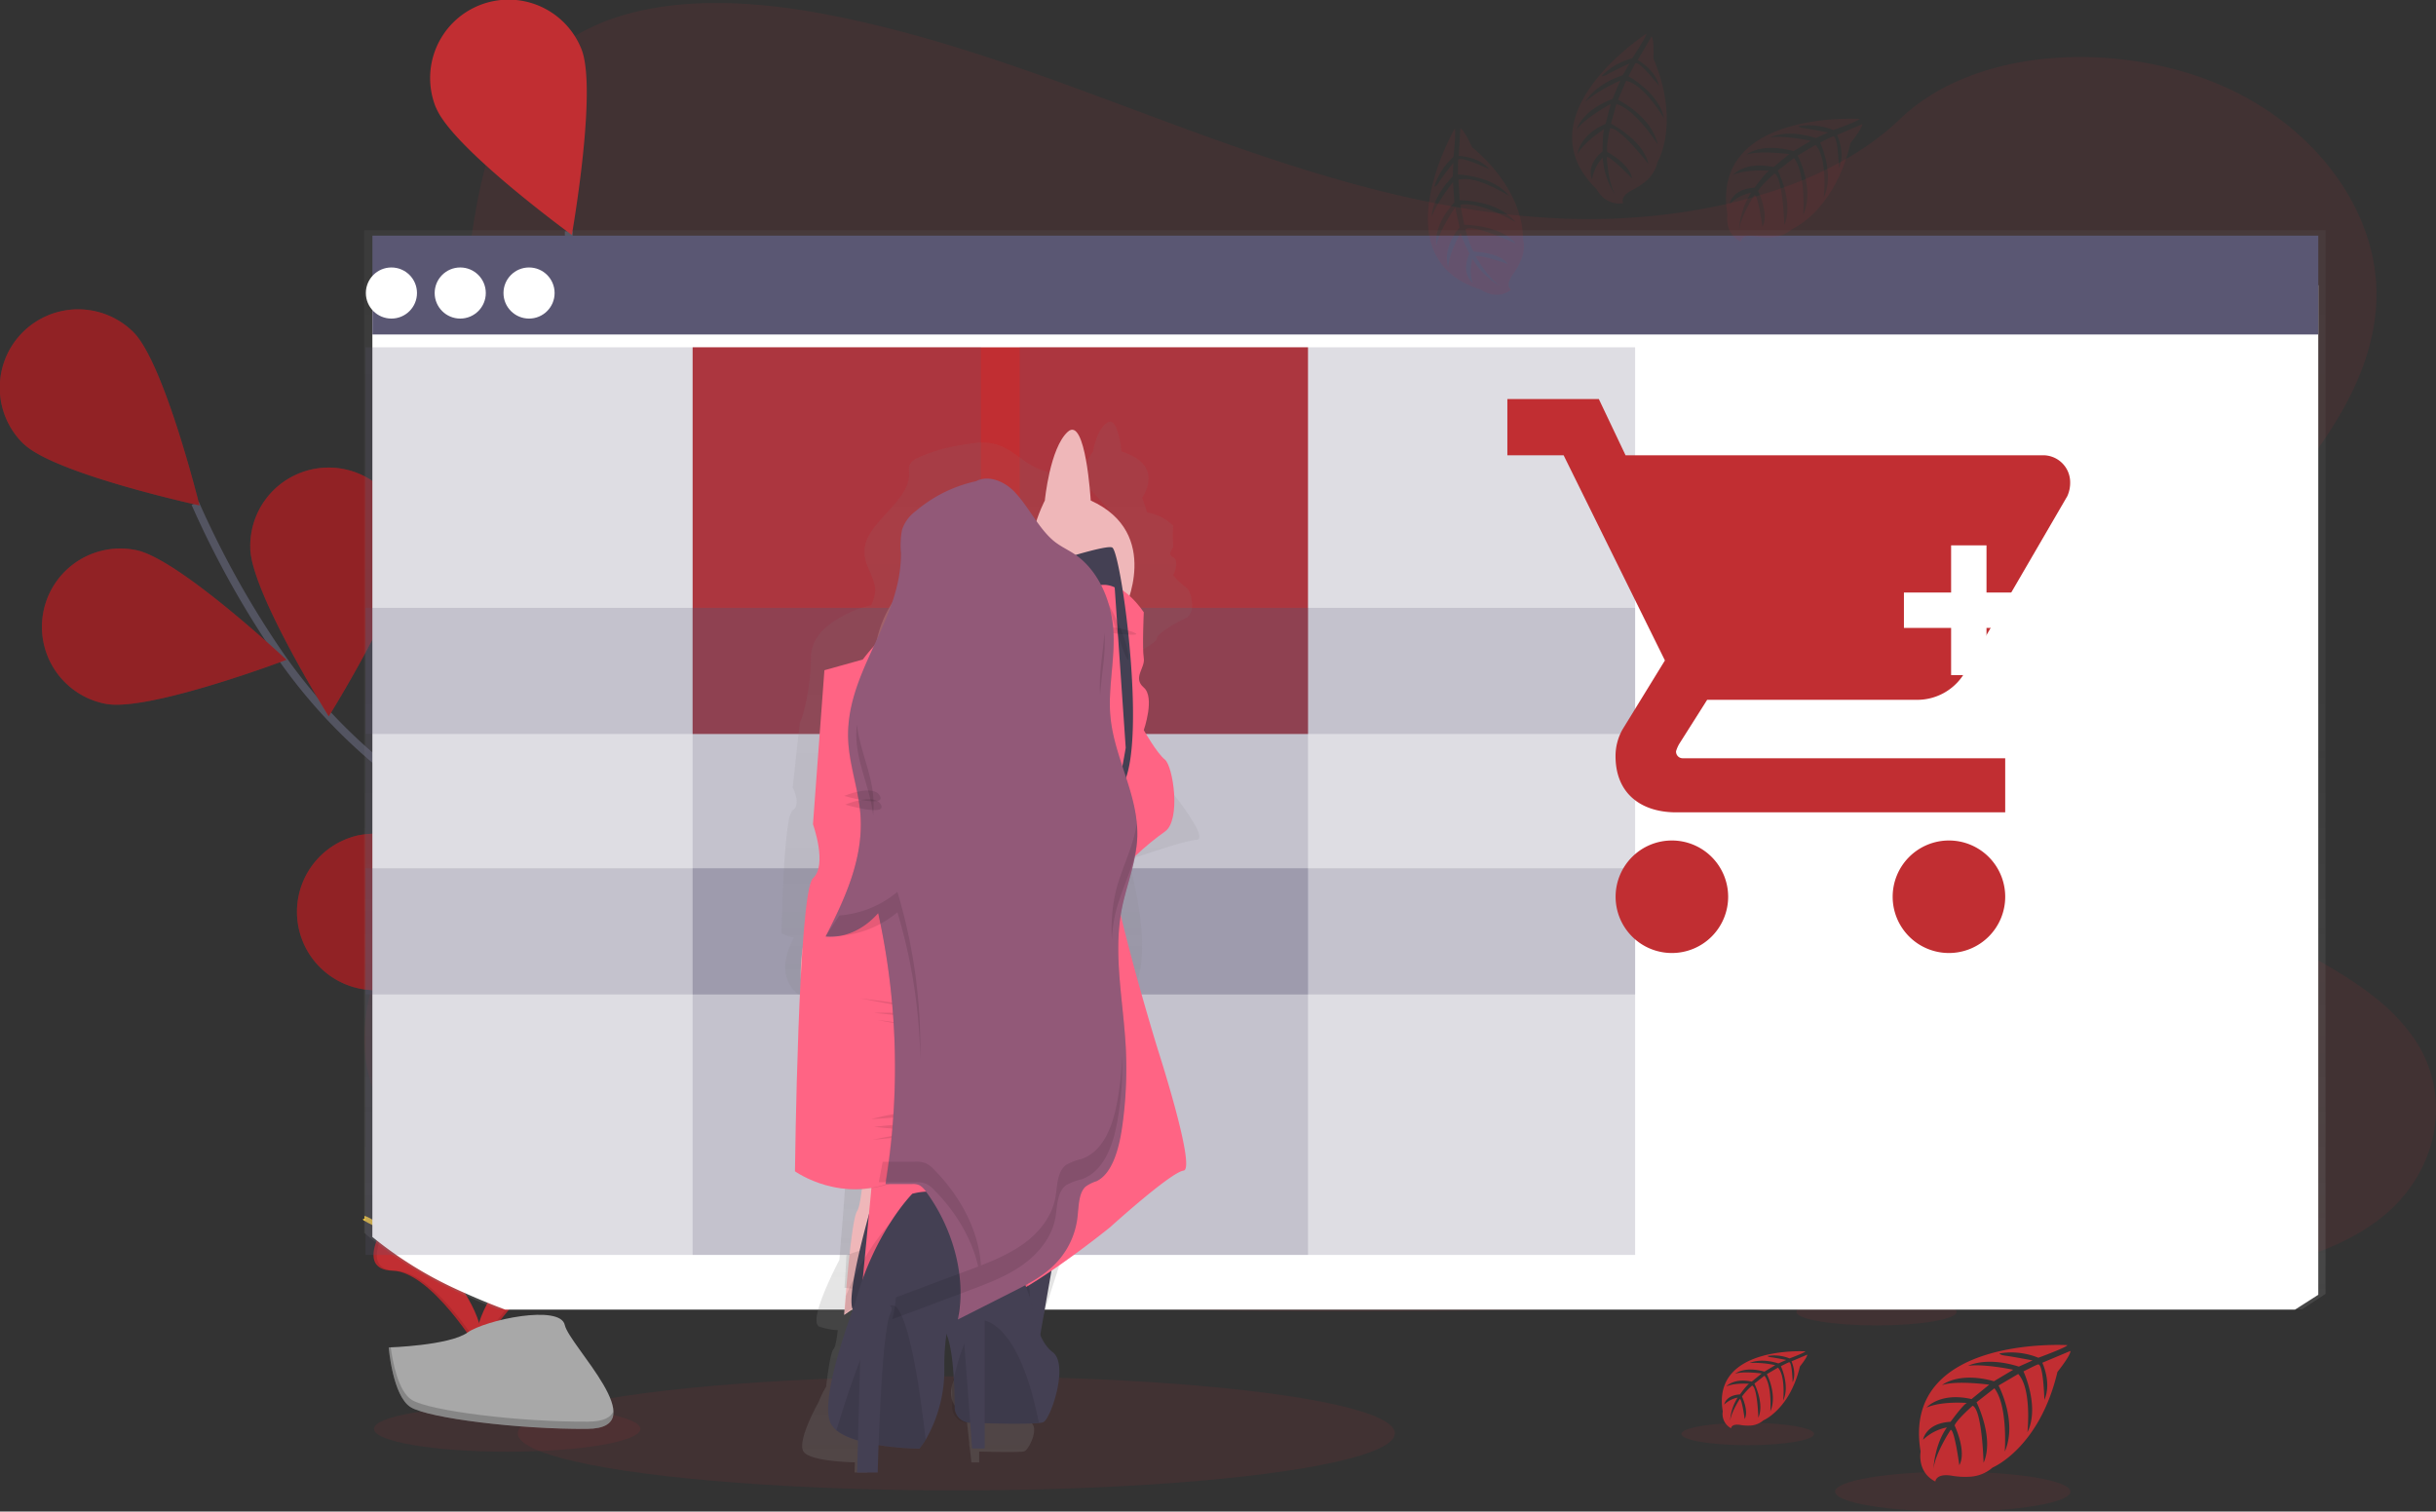 <svg id="layer_2" data-name="layer 2" xmlns="http://www.w3.org/2000/svg" xmlns:xlink="http://www.w3.org/1999/xlink" width="619.51" height="384.477" viewBox="0 0 619.51 384.477">
  <rect x="0" y="0" width="619.51" height="384.477" fill="#333333" stroke="none"/>
  <defs>
    <linearGradient id="linear-gradient" x1="0.5" y1="1" x2="0.5" gradientUnits="objectBoundingBox">
      <stop offset="0" stop-color="gray" stop-opacity="0.251"/>
      <stop offset="0.54" stop-color="gray" stop-opacity="0.122"/>
      <stop offset="1" stop-color="gray" stop-opacity="0.102"/>
    </linearGradient>
    <linearGradient id="linear-gradient-2" x1="0.5" x2="0.5" xlink:href="#linear-gradient"/>
  </defs>
  <path id="Path_199" data-name="Path 199" d="M661.29,331.332c-.522.388-1,.765-1.513,1.131a50.856,50.856,0,0,1-5.913,3.67c-10.74,5.763-23.98,8.578-36.875,10.49-28.922,4.292-58.448,5.126-87.85,5.944-79.443,2.22-159.079,4.435-238.329-.68-31.312-2.018-63.312-5.4-91.686-15.754q-6.1-2.22-11.961-4.9a97.9,97.9,0,0,1-21.814-13.278c-5.934-4.929-10.745-10.591-13.621-17.029-6-13.406-2.823-28.464,4.024-41.6a129.607,129.607,0,0,1,9.6-15.281c5.286-7.4,11.116-14.585,16.433-21.979,18.923-26.281,31.27-59.531,13.8-86.486-5.02-7.744-12.274-14.543-16.366-22.627C174,102.611,174.4,91.127,176.061,79.973q.324-2.125.684-4.207c2.834-16.54,8.167-34.36,24.611-44.685,17.08-10.729,41.337-10.187,62.535-6.374C296.857,30.7,327.266,43.17,358,54.431s62.884,21.549,96.659,22.653c29.825.977,64.612-6.337,84.406-25.346,19.225-18.463,55.364-19.87,81.411-8.716,17.879,7.654,31.217,21.442,36.843,36.952a48.908,48.908,0,0,1,2.447,9.624,45.14,45.14,0,0,1,.438,9.077c-.078,1.5-.229,2.98-.438,4.446-4.352,30.6-35.68,54.745-54.722,82.083-9.3,13.353-15.875,29.394-9.477,43.793,9.759,21.942,43.7,29.744,64.189,46.072a48.684,48.684,0,0,1,10.072,10.517C679.769,300.117,676.1,319.743,661.29,331.332Z" transform="translate(-55.89 -21.441)" fill="#c12e32" opacity="0.1"/>
  <g id="flowers">
    <path id="Path_200" data-name="Path 200" d="M299.89,346.32s-46-81.52-115.32-105c-29.09-9.86-54.48-28.4-71.84-53.74a238,238,0,0,1-21.2-38.12" transform="translate(-41.89 -21.441)" fill="none" stroke="#535461" stroke-miterlimit="10" stroke-width="2"/>
    <path id="Path_201" data-name="Path 201" d="M47.94,134.37C55.84,142,92.62,150,92.62,150s-9-36.52-16.92-44.19a19.929,19.929,0,1,0-27.761,28.6Z" transform="translate(-41.89 -21.441)" fill="#c12e32"/>
    <path id="Path_202" data-name="Path 202" d="M68.75,200.46c10.79,2.14,46-11.19,46-11.19S87.3,163.51,76.5,161.37a19.928,19.928,0,1,0-7.751,39.094Z" transform="translate(-41.89 -21.441)" fill="#c12e32"/>
    <path id="Path_203" data-name="Path 203" d="M144.5,272c10.4-3.6,34-32.87,34-32.87s-36.68-8.39-47.07-4.79a19.93,19.93,0,1,0,13,37.66Z" transform="translate(-41.89 -21.441)" fill="#c12e32"/>
    <path id="Path_204" data-name="Path 204" d="M214,313.19c10.86-1.8,39.1-26.65,39.1-26.65s-34.73-14.47-45.59-12.68A19.931,19.931,0,1,0,214,313.19Z" transform="translate(-41.89 -21.441)" fill="#c12e32"/>
    <path id="Path_205" data-name="Path 205" d="M145.39,160.73c0,11-19.9,42.93-19.9,42.93s-19.94-31.91-19.95-42.91a19.93,19.93,0,1,1,39.85,0Z" transform="translate(-41.89 -21.441)" fill="#c12e32"/>
    <path id="Path_206" data-name="Path 206" d="M226.07,210c-3.29,10.5-31.84,35-31.84,35s-9.48-36.45-6.23-47a19.93,19.93,0,0,1,38,11.91Z" transform="translate(-41.89 -21.441)" fill="#c12e32"/>
    <path id="Path_207" data-name="Path 207" d="M297.91,268.55c-1.46,10.91-25.46,39.88-25.46,39.88s-15.5-34.28-14-45.19a19.929,19.929,0,1,1,39.5,5.31Z" transform="translate(-41.89 -21.441)" fill="#c12e32"/>
    <path id="Path_208" data-name="Path 208" d="M47.94,134.37C55.84,142,92.62,150,92.62,150s-9-36.52-16.92-44.19a19.929,19.929,0,1,0-27.761,28.6Z" transform="translate(-41.89 -21.441)" opacity="0.25"/>
    <path id="Path_209" data-name="Path 209" d="M68.75,200.46c10.79,2.14,46-11.19,46-11.19S87.3,163.51,76.5,161.37a19.928,19.928,0,1,0-7.751,39.094Z" transform="translate(-41.89 -21.441)" opacity="0.25"/>
    <path id="Path_210" data-name="Path 210" d="M144.5,272c10.4-3.6,34-32.87,34-32.87s-36.68-8.39-47.07-4.79a19.93,19.93,0,1,0,13,37.66Z" transform="translate(-41.89 -21.441)" opacity="0.25"/>
    <path id="Path_211" data-name="Path 211" d="M214,313.19c10.86-1.8,39.1-26.65,39.1-26.65s-34.73-14.47-45.59-12.68A19.931,19.931,0,1,0,214,313.19Z" transform="translate(-41.89 -21.441)" opacity="0.25"/>
    <path id="Path_212" data-name="Path 212" d="M145.39,160.73c0,11-19.9,42.93-19.9,42.93s-19.94-31.91-19.95-42.91a19.93,19.93,0,1,1,39.85,0Z" transform="translate(-41.89 -21.441)" opacity="0.25"/>
    <path id="Path_213" data-name="Path 213" d="M226.07,210c-3.29,10.5-31.84,35-31.84,35s-9.48-36.45-6.23-47a19.93,19.93,0,0,1,38,11.91Z" transform="translate(-41.89 -21.441)" opacity="0.25"/>
    <path id="Path_214" data-name="Path 214" d="M297.91,268.55c-1.46,10.91-25.46,39.88-25.46,39.88s-15.5-34.28-14-45.19a19.929,19.929,0,1,1,39.5,5.31Z" transform="translate(-41.89 -21.441)" opacity="0.25"/>
    <path id="Path_215" data-name="Path 215" d="M297.24,344.7s-9-93.18-62.88-142.74c-22.59-20.8-38.29-48-43.9-78.24a238.149,238.149,0,0,1-3.92-43.45" transform="translate(-41.89 -21.441)" fill="none" stroke="#535461" stroke-miterlimit="10" stroke-width="2"/>
    <path id="Path_216" data-name="Path 216" d="M152.79,48.84c4.12,10.21,34.53,32.36,34.53,32.36s6.55-37.05,2.44-47.26a19.944,19.944,0,1,0-37,14.9Z" transform="translate(-41.89 -21.441)" fill="#c12e32"/>
    <path id="Path_217" data-name="Path 217" d="M145,117.69c9,6.33,46.57,8.4,46.57,8.4S177,91.43,168,85.1a19.944,19.944,0,0,0-23,32.59Z" transform="translate(-41.89 -21.441)" fill="#c12e32"/>
    <path id="Path_218" data-name="Path 218" d="M185.31,213.77c11,.93,44.44-16.26,44.44-16.26s-30.13-22.53-41.1-23.45a19.93,19.93,0,1,0-3.34,39.71Z" transform="translate(-41.89 -21.441)" fill="#c12e32"/>
    <path id="Path_219" data-name="Path 219" d="M232.15,279.61c10.66,2.76,46.55-8.52,46.55-8.52s-25.89-27.3-36.54-30.06a19.929,19.929,0,1,0-10,38.582Z" transform="translate(-41.89 -21.441)" fill="#c12e32"/>
    <path id="Path_220" data-name="Path 220" d="M231.2,112.43c-4.45,10.06-35.59,31.17-35.59,31.17s-5.3-37.24-.85-47.31A19.929,19.929,0,1,1,231.2,112.431Z" transform="translate(-41.89 -21.441)" fill="#c12e32"/>
    <path id="Path_221" data-name="Path 221" d="M285,190.11c-7.26,8.27-43.29,19.1-43.29,19.1s6.08-37.12,13.35-45.39A19.922,19.922,0,0,1,285,190.11Z" transform="translate(-41.89 -21.441)" fill="#c12e32"/>
    <path id="Path_222" data-name="Path 222" d="M327,272.8c-5.76,9.38-39.44,26.14-39.44,26.14s-.28-37.62,5.48-47a19.945,19.945,0,0,1,34,20.86Z" transform="translate(-41.89 -21.441)" fill="#c12e32"/>
  </g>
  <ellipse id="Ellipse_10" data-name="Ellipse 10" cx="111.53" cy="14.52" rx="111.53" ry="14.52" transform="translate(131.672 350.056)" fill="#c12e32" opacity="0.1"/>
  <g id="floor_flowers" data-name="floor flowers" transform="translate(92.258 298.876)">
    <ellipse id="Ellipse_11" data-name="Ellipse 11" cx="33.88" cy="5.8" rx="33.88" ry="5.8" transform="translate(2.843 58.78)" fill="#c12e32" opacity="0.1"/>
    <path id="Path_223" data-name="Path 223" d="M232.14,792.94s5.49,7.19-2.54,18-14.65,20-12,26.77c0,0,12.11-20.15,22-20.43S243,805.06,232.14,792.94Z" transform="translate(-188.057 -792.94)" fill="#c12e32"/>
    <path id="Path_224" data-name="Path 224" d="M232.14,792.94a8.83,8.83,0,0,1,1.12,2.26c9.62,11.3,14.75,21.85,5.5,22.11-8.61.25-18.95,15.65-21.42,19.54a9.241,9.241,0,0,0,.29.89s12.11-20.15,22-20.43S243,805.06,232.14,792.94Z" transform="translate(-188.057 -792.94)" opacity="0.1"/>
    <path id="Path_225" data-name="Path 225" d="M242.35,802.1c0,2.53-.28,4.58-.63,4.58s-.64-2-.64-4.58.36-1.34.71-1.34S242.35,799.57,242.35,802.1Z" transform="translate(-188.057 -792.94)" fill="#ffd037"/>
    <path id="Path_226" data-name="Path 226" d="M245.86,805.12c-2.22,1.21-4.16,1.94-4.33,1.63s1.5-1.54,3.72-2.75,1.34-.33,1.51,0S248.08,803.91,245.86,805.12Z" transform="translate(-188.057 -792.94)" fill="#ffd037"/>
    <path id="Path_227" data-name="Path 227" d="M203.12,792.94s-5.49,7.19,2.54,18,14.65,20,12,26.77c0,0-12.11-20.15-22-20.43S192.28,805.06,203.12,792.94Z" transform="translate(-188.057 -792.94)" fill="#c12e32"/>
    <path id="Path_228" data-name="Path 228" d="M203.12,792.94A8.829,8.829,0,0,0,202,795.2c-9.62,11.3-14.75,21.85-5.5,22.11,8.62.25,18.95,15.65,21.42,19.54a7.105,7.105,0,0,1-.29.89s-12.11-20.15-22-20.43S192.28,805.06,203.12,792.94Z" transform="translate(-188.057 -792.94)" opacity="0.1"/>
    <path id="Path_229" data-name="Path 229" d="M192.91,802.1c0,2.53.28,4.58.63,4.58s.64-2,.64-4.58-.36-1.34-.71-1.34S192.91,799.57,192.91,802.1Z" transform="translate(-188.057 -792.94)" fill="#ffd037"/>
    <path id="Path_230" data-name="Path 230" d="M189.41,805.12c2.22,1.21,4.15,1.94,4.32,1.63s-1.5-1.54-3.72-2.75-1.34-.33-1.51,0S187.19,803.91,189.41,805.12Z" transform="translate(-188.057 -792.94)" fill="#ffd037"/>
    <path id="Path_231" data-name="Path 231" d="M194.66,836.8s15.36-.48,20-3.77,23.62-7.24,24.77-1.95,23.08,26.29,5.74,26.43-40.29-2.7-44.91-5.51S194.66,836.8,194.66,836.8Z" transform="translate(-188.057 -792.94)" fill="#a8a8a8"/>
    <path id="Path_232" data-name="Path 232" d="M245.47,855.67c-17.34.14-40.29-2.7-44.91-5.51-3.52-2.15-4.92-9.84-5.39-13.38h-.51s1,12.38,5.59,15.2,27.57,5.65,44.91,5.51c5,0,6.74-1.82,6.64-4.46C251.11,854.65,249.2,855.64,245.47,855.67Z" transform="translate(-188.057 -792.94)" opacity="0.2"/>
    <path id="Path_233" data-name="Path 233" d="M707.6,836.21s-42.28-2.55-37.29,27.08c0,0-1,5.23,3.75,7.61,0,0,.08-2.19,4.34-1.45a19.361,19.361,0,0,0,4.59.22,9.5,9.5,0,0,0,5.62-2.32h0s11.88-4.9,16.5-24.33c0,0,3.42-4.24,3.29-5.33l-7.14,3s2.44,5.15.52,9.43c0,0-.23-9.24-1.6-9-.28,0-3.71,1.78-3.71,1.78s4.2,9,1,15.48c0,0,1.2-11-2.34-14.83l-5,2.93s4.9,9.26,1.58,16.82c0,0,.85-11.59-2.63-16.11l-4.55,3.55s4.6,9.13,1.79,15.4c0,0-.36-13.49-2.78-14.51,0,0-4,3.51-4.59,5,0,0,3.15,6.62,1.2,10.12,0,0-1.2-9-2.19-9,0,0-4,6-4.38,10,0,0,.18-6.07,3.42-10.61a11.939,11.939,0,0,0-6.07,3.15s.62-4.21,7-4.58c0,0,3.28-4.52,4.16-4.79,0,0-6.4-.54-10.28,1.18,0,0,3.41-4,11.45-2.17l4.49-3.66s-8.42-1.16-12,.12c0,0,4.12-3.52,13.21-1l4.9-2.92s-7.19-1.55-11.47-1c0,0,4.52-2.44,12.9.2l3.5-1.57s-5.27-1-6.81-1.19-1.62-.59-1.62-.59a18.26,18.26,0,0,1,9.89,1.1S707.73,836.68,707.6,836.21Z" transform="translate(-274.127 -792.94)" fill="#c12e32"/>
    <ellipse id="Ellipse_12" data-name="Ellipse 12" cx="29.92" cy="5.06" rx="29.92" ry="5.06" transform="translate(374.434 75.48)" fill="#c12e32" opacity="0.1"/>
    <path id="Path_234" data-name="Path 234" d="M633.53,837.79s-23.84-1.44-21,15.27a4.08,4.08,0,0,0,2.12,4.29s0-1.24,2.45-.82a11.669,11.669,0,0,0,2.58.13,5.47,5.47,0,0,0,3.17-1.31h0s6.7-2.77,9.31-13.72c0,0,1.92-2.39,1.85-3l-4,1.71s1.37,2.91.29,5.32c0,0-.13-5.21-.9-5.09-.16,0-2.09,1-2.09,1s2.36,5,.58,8.73c0,0,.67-6.23-1.32-8.37l-2.83,1.66s2.76,5.22.89,9.48c0,0,.48-6.54-1.49-9.08l-2.56,2s2.59,5.15,1,8.68c0,0-.21-7.61-1.57-8.18a15.643,15.643,0,0,0-2.59,2.79s1.78,3.74.68,5.71c0,0-.68-5.07-1.23-5.09,0,0-2.24,3.36-2.47,5.66a12.15,12.15,0,0,1,1.92-6,6.719,6.719,0,0,0-3.42,1.77s.35-2.38,4-2.58c0,0,1.84-2.55,2.34-2.7,0,0-3.61-.31-5.8.66,0,0,1.93-2.24,6.46-1.22l2.53-2.07s-4.75-.65-6.76.07c0,0,2.32-2,7.45-.54l2.75-1.64a24.708,24.708,0,0,0-6.46-.56s2.55-1.37,7.27.11l2-.88s-3-.59-3.83-.68-.92-.33-.92-.33a10.32,10.32,0,0,1,5.58.62S633.6,838.06,633.53,837.79Z" transform="translate(-266.665 -792.94)" fill="#c12e32"/>
    <ellipse id="Ellipse_13" data-name="Ellipse 13" cx="16.87" cy="2.85" rx="16.87" ry="2.85" transform="translate(335.343 63.02)" fill="#c12e32" opacity="0.1"/>
    <path id="Path_235" data-name="Path 235" d="M678.9,802.38s-28.77-1.74-25.38,18.43a4.92,4.92,0,0,0,2.56,5.18s0-1.49,2.95-1a14.191,14.191,0,0,0,3.12.15,6.59,6.59,0,0,0,3.83-1.58h0s8.09-3.34,11.23-16.57c0,0,2.33-2.88,2.24-3.62l-4.86,2.07s1.66,3.51.36,6.42c0,0-.16-6.29-1.1-6.14-.18,0-2.52,1.21-2.52,1.21s2.86,6.11.7,10.54c0,0,.82-7.52-1.59-10.1l-3.42,2s3.34,6.3,1.08,11.45c0,0,.58-7.89-1.8-11l-3.1,2.41s3.14,6.21,1.23,10.48c0,0-.25-9.18-1.9-9.88,0,0-2.71,2.39-3.12,3.37,0,0,2.15,4.51.81,6.89,0,0-.81-6.11-1.48-6.14,0,0-2.7,4-3,6.83a14.711,14.711,0,0,1,2.32-7.22,8.129,8.129,0,0,0-4.13,2.14s.42-2.87,4.8-3.12c0,0,2.23-3.07,2.83-3.26,0,0-4.36-.36-7,.81,0,0,2.32-2.71,7.8-1.48l3.06-2.49s-5.74-.79-8.17.08c0,0,2.8-2.39,9-.65l3.33-2a32.806,32.806,0,0,0-7.8-.67s3.07-1.66,8.78.13l2.38-1.06s-3.59-.71-4.64-.82-1.1-.4-1.1-.4a12.43,12.43,0,0,1,6.73.75S679,802.7,678.9,802.38Z" transform="translate(-274.127 -792.94)" fill="#c12e32"/>
    <ellipse id="Ellipse_14" data-name="Ellipse 14" cx="20.37" cy="3.44" rx="20.37" ry="3.44" transform="translate(364.594 31.37)" fill="#c12e32" opacity="0.1"/>
  </g>
  <g id="browser" transform="translate(92.619 58.548)">
    <path id="Path_236" data-name="Path 236" d="M677.443,387.557V117H178.65V372.036a98.534,98.534,0,0,0,22.021,14.2q5.9,2.871,12.059,5.249H671.491Z" transform="translate(-178.65 -117)" fill="url(#linear-gradient)"/>
    <path id="Path_237" data-name="Path 237" d="M675.6,387.794V131H180.73V373.083a99.311,99.311,0,0,0,21.834,13.506q5.86,2.7,11.972,4.981H669.685Z" transform="translate(-178.65 -117)" fill="#fff"/>
    <rect id="Rectangle_91" data-name="Rectangle 91" width="494.864" height="25.14" transform="translate(2.09 1.39)" fill="#5a5773"/>
  </g>
  <g id="buttons" transform="translate(93.045 68.033)">
    <circle id="Ellipse_15" data-name="Ellipse 15" cx="6.5" cy="6.5" r="6.5" fill="#fff"/>
    <circle id="Ellipse_16" data-name="Ellipse 16" cx="6.5" cy="6.5" r="6.5" transform="translate(17.5)" fill="#fff"/>
    <circle id="Ellipse_17" data-name="Ellipse 17" cx="6.5" cy="6.5" r="6.5" transform="translate(35)" fill="#fff"/>
  </g>
  <g id="boxes" transform="translate(92.955 88.345)">
    <rect id="Rectangle_92" data-name="Rectangle 92" width="156.5" height="98.34" transform="translate(83.19)" fill="#c12e32"/>
    <rect id="Rectangle_93" data-name="Rectangle 93" width="156.5" height="98.34" fill="#5a5773" opacity="0.2"/>
    <rect id="Rectangle_94" data-name="Rectangle 94" width="156.5" height="98.34" transform="translate(166.38)" fill="#5a5773" opacity="0.2"/>
    <rect id="Rectangle_95" data-name="Rectangle 95" width="156.5" height="98.34" transform="translate(0 66.259)" fill="#5a5773" opacity="0.2"/>
    <rect id="Rectangle_96" data-name="Rectangle 96" width="156.5" height="98.34" transform="translate(83.19 66.259)" fill="#5a5773" opacity="0.2"/>
    <rect id="Rectangle_97" data-name="Rectangle 97" width="156.5" height="98.34" transform="translate(166.38 66.259)" fill="#5a5773" opacity="0.2"/>
    <rect id="Rectangle_98" data-name="Rectangle 98" width="156.5" height="98.34" transform="translate(0 132.513)" fill="#5a5773" opacity="0.2"/>
    <rect id="Rectangle_99" data-name="Rectangle 99" width="156.5" height="98.34" transform="translate(83.19 132.513)" fill="#5a5773" opacity="0.2"/>
    <rect id="Rectangle_100" data-name="Rectangle 100" width="156.5" height="98.34" transform="translate(166.38 132.513)" fill="#5a5773" opacity="0.2"/>
  </g>
  <g id="woman" transform="translate(198.76 107.28)">
    <path id="Path_238" data-name="Path 238" d="M484.775,316.224s-16.756-21.511-13.93-25.011a40.563,40.563,0,0,0,4.906-8.566s6.187-2.973,6.187-4.187,4.9-4.023,7.481-5.246,1.287-7,0-7.7a17.708,17.708,0,0,1-3.332-3.148s1.788-3.5,0-4.547.262-2.093,0-3.148a29.7,29.7,0,0,1,0-4.894,12.006,12.006,0,0,0-6.593-3.349l-.191-.553-1.1-3.261s5.365-7.222-3.338-11a17.4,17.4,0,0,0-1.925-.712,3.3,3.3,0,0,0-.048-.473,21.6,21.6,0,0,0-1.264-5.531c-.453-1.013-1.043-1.7-1.788-1.541a1.379,1.379,0,0,0-.489.2,4.587,4.587,0,0,0-.924.766h0a.175.175,0,0,1-.042.046,10.94,10.94,0,0,0-2.05,4,16.894,16.894,0,0,0-.6,2.512h0a12.354,12.354,0,0,0-1,1.553c-1.055,1.922-2.289,5.25-.042,7.712,1.908,2.093,4.477,4.97,6.342,7.063l.06.067.113.13-.2.088v.322l.173,1.763,1.443,15.231a12.652,12.652,0,0,0-1.323-.2,17.066,17.066,0,0,0-1.925-.088c-1.258-3.471-4.709-6.7-5.365-10.324a6.773,6.773,0,0,1-.1-1.093c.054-2.282.864-4.572.8-6.849a8.846,8.846,0,0,0-.06-1.256h0a2.4,2.4,0,0,0-.048-.347c-.662-3.364-3.644-6.282-7.969-7.8-1.5-.523-3.118-.871-4.572-1.444-3.362-1.323-5.514-3.709-8.566-5.346a12.719,12.719,0,0,0-8.2-1.256q-2.014.213-3.988.578h0a45.494,45.494,0,0,0-9.126,2.663c-.388.163-.775.331-1.145.523a4.262,4.262,0,0,0-1.842,1.511,2.876,2.876,0,0,0-.286,1.629c0,.4,0,.8.036,1.2-.167,6.7-10.443,11.882-11.29,18.421,0,.155-.036.31-.048.465v.716h0v.523c.149,2.868,2.271,5.539,2.659,8.394a6.551,6.551,0,0,1,.06.762,9.434,9.434,0,0,1-1.055,3.843,20.361,20.361,0,0,0-3.7,1.055c-3.123,1.411-8.762,3.848-10.819,8.507a9.086,9.086,0,0,0-.781,3.735,55.578,55.578,0,0,1-1.741,13.335,18.965,18.965,0,0,1-1.1,3.278.552.552,0,0,0-.036.322l-1.24,11.3-.221,1.989-.31,2.83s.089.172.221.461a10.3,10.3,0,0,1,.489,1.306,5,5,0,0,1,.161,2.931,1.99,1.99,0,0,1-.87,1.076.564.564,0,0,0-.1.08,6.69,6.69,0,0,0-.942,2.881c-.107.586-.209,1.256-.31,1.951-.6,4.459-.966,11.132-1.192,16.65-.215,5.443-.292,9.742-.292,9.742a19.214,19.214,0,0,0,3.2,1.114c-.084.147-.173.3-.256.456a16.793,16.793,0,0,0-1.943,5.753c-.5,4.115,1.138,8.687,9.311,11.04q.783.229,1.6.385a7.052,7.052,0,0,0,4.077-.176c0,.247.042.486.06.724.083,1.022.155,1.955.191,2.738a124.387,124.387,0,0,0,1.985,13.464s.6,3.5.077,4.547,0,5.246,0,5.246,1.788,2.093,0,3.148-2.319,6.28-1.788,7a.183.183,0,0,1,.03.079c.393,1.738-1.83,27.553-1.83,27.553s-2.1,3.952-3.779,8.055c-1.633,3.994-2.861,8.13-1.347,8.905a16.914,16.914,0,0,0,4.715.9,3.936,3.936,0,0,1-.06.519c-.215,1.846-.554,3.835-1.043,4.337-.709.712-1.454,6.23-1.818,9.211l-.036.331a25.325,25.325,0,0,0-1.919,3.91s-5.7,10.048-3.773,12.656a2.5,2.5,0,0,0,.709.615h0a1.57,1.57,0,0,0,.185.117c2.748,1.545,9.633,1.867,12.13,1.938l-.1,2.487v.092h3.249v-.063c0-.314.072-1.754.179-3.68,0-.343.036-.7.06-1.072,0-.289.042-.582.06-.883a11.481,11.481,0,0,0,1.413-5.589,17.782,17.782,0,0,1,1.252-6.481,15.047,15.047,0,0,1,1.651-3.161s1.013-3.768-.4-6.435a4.6,4.6,0,0,0-1.192-1.449c0-.088,0-.176,0-.268v-.569a17.274,17.274,0,0,1,.763-5.367.411.411,0,0,1,0-.084c.048-.147.1-.285.155-.419l.036-.092,1.055.025c3.237.063,5.615.063,5.615.063s2.581-9.269,2.325-13.288v-.544a37.31,37.31,0,0,1,1.562-9.424l2.08-14.172s-1.031-2.453,0-4.187c.638-1.08,1.955-3.086,2.873-4.467.429-.641.769-1.143.912-1.361l.083-.117a4.662,4.662,0,0,1-.918-.322h0c-.841-.394-1.592-1.164.924-2.3,3.868-1.75,2.581-6.121,2.581-6.121a2.347,2.347,0,0,1,.2-2.973c1.341-1.4,0-6.644,0-6.644a19.228,19.228,0,0,0,2.647-4.375c.96-2.093,3.386-12.33,4.53-17.266.376-1.62.6-2.667.6-2.667l.036.255.036.276h0l.322,2.332.042.31.6,4.409s1.192,11.589.447,16.131v.084a4.06,4.06,0,0,1-.435,1.378c-1.371,2.177-1.121,10.827-1.049,12.74v.385a5.755,5.755,0,0,0-.727,2.956h0a1.607,1.607,0,0,0,.471.879,1.728,1.728,0,0,1,.459,1.361v.042a3.517,3.517,0,0,1-.072.6,8.942,8.942,0,0,1-.906,2.37s-1.383,2.554-.858,3.889h0a1.154,1.154,0,0,0,.34.473.881.881,0,0,1,.2.5.125.125,0,0,0,0,.046c.483,2.818-.763,15.256-1.5,22.064-.3,2.688-.513,4.5-.513,4.5L434.216,457.7l.2.1c.232.117.668.318,1.252.561v.034l-.089.448a39.429,39.429,0,0,1-1.115,4.371c-.036.1-.066.188-.1.276a7.249,7.249,0,0,0-2.188.616c-4.339,5.413-2.42,9.7,0,10.952a3.884,3.884,0,0,1,1.46,2.558l.6,5.4v.62a1.182,1.182,0,0,0,.113.494l.185,1.637.25,2.277h1.979v-2.759h.107c3.123.075,8.16.167,10.354.046h.06a5.471,5.471,0,0,0,.6-.046,2.039,2.039,0,0,0,.346-.067c1.162-.394,4.059-6.163,1.449-7.473s-3.189-5.024-3.189-5.024c-.227-.486-.453-.946-.685-1.386v-.284a16.281,16.281,0,0,1,.31-4.8,25.965,25.965,0,0,0,.68-5.732v-.532a13.437,13.437,0,0,0,1.329-.305l.1-.029a10.765,10.765,0,0,0,2.223-.925l7.3-22.709.769-2.642,4.381-15.026s-1.544-5.246,0-6.117c.566-.318.721-1.675.686-3.245a47.753,47.753,0,0,0-.686-6.2s2.063-2.273,3.1-3.672,0-5.07,0-5.07l2.033-8.407a62.769,62.769,0,0,1,7.993-18.363c4.172-6.175,1.514-22.851-1.192-31.727-.072-.23-.143-.456-.215-.674v-.034c1.275-.444,2.837-.98,4.506-1.541l.632-.209c2.116-.7,4.357-1.419,6.366-2.018l.131-.038q2.169-.664,4.429-1.164a10.243,10.243,0,0,1,1.359-.2C495.606,329.513,484.775,316.224,484.775,316.224ZM404.12,344.673h1.073c-.125.163-.244.331-.364.5-.071.1-.143.2-.209.3a16.845,16.845,0,0,0-1.055,1.733c.119-.62.268-1.294.435-2.014C404.043,345.029,404.084,344.84,404.12,344.673Zm-2.9,10.915a.22.22,0,0,0,0-.059l-.089-.2c-.066-.134-.125-.268-.185-.419q.554-.117,1.127-.264h.077v.138c-.03.2-.066.393-.1.586h0a.291.291,0,0,1,0,.075,2.928,2.928,0,0,1-.077.46c-.054.3-.107.595-.155.875-.113-.264-.227-.523-.346-.779a1.728,1.728,0,0,1-.25-.419Z" transform="translate(-386.5 -223.338)" fill="url(#linear-gradient-2)"/>
    <path id="Path_239" data-name="Path 239" d="M541,284.92l-10.8,3.82-3.92-6.5c-3-5-7.16-11.84-10.23-16.81-5.42-8.74,1.67-22.06,1.67-22.06S519,230,523.56,225.88s5.83,17.49,5.83,17.49c18.31,8.32,8.5,27.89,8.5,27.89l1.78,7.76Z" transform="translate(-450.762 -223.338)" fill="#efb7b9"/>
    <path id="Path_240" data-name="Path 240" d="M541,284.92l-10.8,3.82-3.92-6.5v-.57s6.19-4.25,13.41-2.65Z" transform="translate(-451.121 -233.134)" opacity="0.1"/>
    <path id="Path_241" data-name="Path 241" d="M523.56,328.72l5.41-4.58-2.71-41.22s14-9.58,24.36,5.41c0,0-.42,9.16,0,11.66s-2.91,5,0,7.49,0,10.83,0,10.83,3.29,5.83,5.37,7.49,4.17,15.41,0,18.32S544,353.7,544,356.61s-10,10-10,10L525.22,355Z" transform="translate(-458.499 -239.878)" fill="#ff6484"/>
    <path id="Path_242" data-name="Path 242" d="M406.56,578.94c-20.18-8.56-15.7-29.47-11.9-40a54.464,54.464,0,0,1,2.67-6.24l11.32-6.87s2.31,5.89,4.78,13.79C419.16,558,425.75,587.09,406.56,578.94Z" transform="translate(-386.5 -415.606)" fill="#efb7b9"/>
    <path id="Path_243" data-name="Path 243" d="M434.3,769.73a34,34,0,0,0-3,8.42,60.806,60.806,0,0,0-1.3,14.33c.08,3.33.36,5.51.36,5.51l-22.48,15.46s.13-1.81.35-4.47c.58-7.08,1.79-20.22,2.93-21.92.79-1.18,1.34-5.92,1.69-10.32s.49-8.26.49-8.26S440.39,758.34,434.3,769.73Z" transform="translate(-391.961 -586.26)" fill="#efb7b9"/>
    <path id="Path_244" data-name="Path 244" d="M487.39,780.82s0,4.3-.16,9.3-.46,10.9-1.09,13.65c-.58,2.52-.62,7.15-.51,11.42.15,5,.51,9.5.51,9.5s-22.95-21.7-20.61-23.42c.63-.46,1.25-2.31,1.82-4.77.7-3,1.33-7,1.8-10.4.56-4.05.91-7.31.91-7.31Z" transform="translate(-422.846 -594.449)" fill="#efb7b9"/>
    <path id="Path_245" data-name="Path 245" d="M434.3,769.73a34,34,0,0,0-3,8.42,183.721,183.721,0,0,1-18.4-1.41c.34-4.3.49-8.26.49-8.26S440.39,758.34,434.3,769.73Z" transform="translate(-396.901 -556.472)" opacity="0.1"/>
    <path id="Path_246" data-name="Path 246" d="M487.39,780.82s0,4.3-.16,9.3c-7.16,1.83-14.52-1.83-18.08-4,.56-4.05.91-7.31.91-7.31Z" transform="translate(-423.69 -570.371)" opacity="0.1"/>
    <path id="Path_247" data-name="Path 247" d="M474.005,537.732c-4.909,13.2-6.919,28.846-6.919,28.846l-1.785,13.2s.9,5.767,0,7.964-2.68,5.773-2.68,5.773,1.34,13.46,0,14.832,0,9.613,0,9.613l-4.464,27.711-6.249,35.708c-6.024,6.05-14.041-1.643-14.041-1.643l1.768-23.35s2.68-40.907,1.565-42.583.445-6.868.445-6.868,1.565-4.949.45-6.869.22-6.044.22-6.044-.445-16.759.895-20.605,0-27.639,0-27.639l-.536-7.41-.311-4.1-.027-.4s-.2,1.643-.536,4.19c-.986,7.753-3.087,23.818-3.918,27.124a40.31,40.31,0,0,1-2.288,6.869s1.158,8.241,0,10.438a6.168,6.168,0,0,0-.177,4.671s1.115,6.868-2.235,9.613,0,4.124,0,4.124-2.455,6.6-3.344,9.336,0,6.6,0,6.6l-1.785,22.248s-1.565,9.336-1.34,15.657-2.01,20.876-2.01,20.876-17.182,0-19.829-2.474,4.421-26.609,4.421-26.609,2.01-42.306,1.56-43.4,0-9.343,1.565-10.986,0-4.949,0-4.949-.445-6.6,0-8.241-.07-7.146-.07-7.146-1.5-13.46-1.715-21.153-1.34-24.993-1.34-24.993,1.168-10.7,1.345-15.8a21.083,21.083,0,0,1,1.608-6.42,61.833,61.833,0,0,1,3.323-7.178s52.869-19.24,55.088-17.326c.589.508,1.447,3.959,2.294,8.953C475.313,501.839,477.617,528.033,474.005,537.732Z" transform="translate(-386.5 -446.912)" fill="#444053"/>
    <circle id="Ellipse_18" data-name="Ellipse 18" cx="28.73" cy="28.73" r="28.73" transform="translate(23.577 32.852)" fill="#a1616a"/>
    <path id="Path_248" data-name="Path 248" d="M472.421,492.59c-1.557,1.7-2.6,2.87-2.6,2.87s-21.932,22.07-28.169,20.82c-4.826-1-17.144-.43-22.511-.15.848-3.771,1.822-7.407,2.916-10.88,0,0,46.4-29.15,48.352-26.25C470.926,479.79,471.678,485,472.421,492.59Z" transform="translate(-392.529 -381.121)" opacity="0.1"/>
    <path id="Path_249" data-name="Path 249" d="M428.918,330.51s-14.931,4.034-18.455,7.991-10.5,11.6-10.5,28-1.633,33.195-2.57,37.987,14.718,43.587,14.718,43.587L406.5,506.865s22.445-1.2,29.919,0,33.628-20,33.628-20,15.42-13.994,18.691-14.407-6.543-30.793-6.543-30.793S467,392.49,469.571,384.49a166.084,166.084,0,0,0,4.455-19.594l-2.806-40.782s-4.2-2.4-7.71,2-15.42,2-15.42,2Z" transform="translate(-386.5 -281.981)" fill="#ff6484"/>
    <path id="Path_250" data-name="Path 250" d="M408.44,404.91,398,407.82,395.11,447s3.75,10.41,0,13.74-4.58,74.53-4.58,74.53,12.08,8.74,26.23,2.08c0,0-2.08-7.91,4.17-36.64s6.24-43.3,6.24-43.3,0-35.81,2.92-41.64,0-20.4,0-20.4-5.83-7.91-5.42-10.82S408.44,404.91,408.44,404.91Z" transform="translate(-386.5 -344.646)" opacity="0.1"/>
    <path id="Path_251" data-name="Path 251" d="M413.43,539.65a26.59,26.59,0,0,1-18.77-.68,54.459,54.459,0,0,1,2.67-6.24l11.32-6.87S411,531.75,413.43,539.65Z" transform="translate(-386.5 -403.487)" opacity="0.1"/>
    <path id="Path_252" data-name="Path 252" d="M407.81,404.91l-10.41,2.91L394.49,447s3.75,10.41,0,13.74-4.58,74.53-4.58,74.53S402,544,416.14,537.31c0,0-2.08-7.91,4.16-36.64s6.25-43.3,6.25-43.3,0-35.81,2.91-41.64,0-20.4,0-20.4-5.83-7.91-5.41-10.82S407.81,404.91,407.81,404.91Z" transform="translate(-386.5 -344.621)" fill="#ff6484"/>
    <path id="Path_253" data-name="Path 253" d="M514.4,411.15s-5.41,46.63-21.24,55.38C493.16,466.53,528.55,456.54,514.4,411.15Z" transform="translate(-436.474 -342.89)" opacity="0.1"/>
    <path id="Path_254" data-name="Path 254" d="M434.88,415.32s19.56,9.57,15,16.23S434.88,415.32,434.88,415.32Z" transform="translate(-407.928 -338.079)" opacity="0.1"/>
    <path id="Path_255" data-name="Path 255" d="M434.88,434.47s12.49,12.91,10,17.49S434.88,434.47,434.88,434.47Z" transform="translate(-407.244 -349.66)" opacity="0.1"/>
    <path id="Path_256" data-name="Path 256" d="M535.63,327.47s4.9,8.32,5.37,13.74S535.63,327.47,535.63,327.47Z" transform="translate(-452.785 -281.625)" opacity="0.1"/>
    <path id="Path_257" data-name="Path 257" d="M535.63,316.23s2.46-2.09,8.74,0S535.63,316.23,535.63,316.23Z" transform="translate(-455.689 -262.982)" opacity="0.1"/>
    <path id="Path_258" data-name="Path 258" d="M511.59,559.58a57.9,57.9,0,0,1-30.45-3.9l-5.25,13.44-.58-6.22c.86-5.22,2.53-10.81,5.83-12.22C481.14,550.68,492.7,559.89,511.59,559.58Z" transform="translate(-431.539 -419.292)" opacity="0.1"/>
    <path id="Path_259" data-name="Path 259" d="M426.18,577.07s25.61,5.31,32.79,4.37Z" transform="translate(-406.141 -430.427)" opacity="0.1"/>
    <path id="Path_260" data-name="Path 260" d="M428.84,583.78s10.93-.47,16.39,1.72Z" transform="translate(-405.334 -433.429)" opacity="0.1"/>
    <path id="Path_261" data-name="Path 261" d="M430.09,588.31a98,98,0,0,0,15.14,2Z" transform="translate(-405.741 -436.174)" opacity="0.1"/>
    <path id="Path_262" data-name="Path 262" d="M429.46,645.61c.47-.31,21.86-5.31,24.52-1.72Z" transform="translate(-406.62 -468.222)" opacity="0.1"/>
    <path id="Path_263" data-name="Path 263" d="M429.46,652.17s18.58-2.19,19.05,0S429.46,652.17,429.46,652.17Z" transform="translate(-405.93 -472.826)" opacity="0.1"/>
    <path id="Path_264" data-name="Path 264" d="M429.46,658.1s19.83-4.1,22.17-3.1S429.46,658.1,429.46,658.1Z" transform="translate(-406.337 -475.472)" opacity="0.1"/>
    <path id="Path_265" data-name="Path 265" d="M430.4,798l-22.48,15.46s.13-1.81.35-4.47c5-12.3,11.51-18.79,11.51-18.79,5.07-1.32,8.27-.1,10.26,2.29C430.12,795.81,430.4,798,430.4,798Z" transform="translate(-391.896 -586.623)" opacity="0.1"/>
    <path id="Path_266" data-name="Path 266" d="M432.59,811.89a55.791,55.791,0,0,0-4.69,23,35.67,35.67,0,0,1-4.76,18.51,18.241,18.241,0,0,1-1.58,2.26s-15.62-.13-21.09-4.66a5.409,5.409,0,0,1-1.47-1.8c-3.13-6.24,6.09-30.13,6.09-30.13,4.84-18.42,14.67-28.26,14.67-28.26C437.27,786.28,432.59,811.89,432.59,811.89Z" transform="translate(-386.5 -594.449)" fill="#444053"/>
    <path id="Path_267" data-name="Path 267" d="M423.14,853.35a18.236,18.236,0,0,1-1.58,2.26s-15.62-.13-21.09-4.66c2.69-8.9,11.27-35.83,15.29-31.25C419.54,824,422.17,844.69,423.14,853.35Z" transform="translate(-386.5 -594.449)" opacity="0.1"/>
    <path id="Path_268" data-name="Path 268" d="M421,821.37l-1.09,40.34h5.24s.85-35.39,3.19-40.34S421,821.37,421,821.37Z" transform="translate(-400.696 -594.449)" fill="#444053"/>
    <path id="Path_269" data-name="Path 269" d="M486.14,824.69s-22.95-21.7-20.61-23.42c.63-.46,1.25-2.31,1.82-4.77,4.41-.77,12,1.07,18.28,18.69C485.78,820.19,486.14,824.69,486.14,824.69Z" transform="translate(-422.557 -594.449)" opacity="0.1"/>
    <path id="Path_270" data-name="Path 270" d="M489.57,848.89a2.33,2.33,0,0,1-.55.16c-2.7.47-12.65.2-18.22,0a3.94,3.94,0,0,1-3.81-3.93c0-1.5,0-3.33-.12-5.28-.26-6.16-1-13.49-3.21-15.14-3.91-3-7-13.18,0-26.07,0,0,13.42-10.25,23.1,20.56,0,0,.94,8.79,5.15,11.91S491.45,848,489.57,848.89Z" transform="translate(-422.964 -594.449)" fill="#444053"/>
    <path id="Path_271" data-name="Path 271" d="M489,849.05c-2.7.47-12.65.2-18.22,0a3.94,3.94,0,0,1-3.81-3.93c0-1.5,0-3.33-.12-5.28,1.69-7.46,4.12-15.14,7.25-16.89C474.12,822.94,483.59,821.87,489,849.05Z" transform="translate(-423.561 -594.449)" opacity="0.1"/>
    <path id="Path_272" data-name="Path 272" d="M423.46,800.58l2.52,33.57h3.2V797.72Z" transform="translate(-377.51 -572.989)" fill="#444053"/>
    <path id="Path_273" data-name="Path 273" d="M457.912,239.138a35.26,35.26,0,0,0-18.755,8.039,9.565,9.565,0,0,0-3.536,4.737,20.815,20.815,0,0,0-.285,5.86c.2,16.82-13.858,29.547-13.418,46.357.176,6.671,2.687,12.883,3.148,19.535.769,11.1-4.151,21.3-8.865,30.494,4.857.394,9.641-1.722,13.36-5.909a178.924,178.924,0,0,1,1.867,68.128h6.742a3.935,3.935,0,0,1,1.969.322,5.366,5.366,0,0,1,1.559,1.553c6.3,8.371,10.527,20.746,8.118,32.174l14.348-7.179c3.433-1.719,6.918-3.467,9.9-6.3a20.022,20.022,0,0,0,6.12-11.77c.388-2.93.264-6.427,2.072-8.127a9.69,9.69,0,0,1,2.826-1.4c3.938-1.856,5.681-7.931,6.486-13.4a102.523,102.523,0,0,0,.915-20.385c-.637-11.428-3.17-23.032-1.083-34.186,1.179-6.261,3.8-12.092,4.012-18.558.344-10.656-5.9-19.838-6.83-30.436-.651-7.384,1.347-14.856.7-22.241-.734-7.735-4.251-14.506-9.422-18.138-1.764-1.211-3.66-2.022-5.4-3.36-3.975-3.077-6.515-8.615-10.124-12.424s-9.619-5.245-12.335-.293Z" transform="translate(-404.983 -223.338)" opacity="0.1"/>
    <path id="Path_274" data-name="Path 274" d="M457.916,237.889a35.055,35.055,0,0,0-18.757,8.134,9.668,9.668,0,0,0-3.536,4.794,21.306,21.306,0,0,0-.286,5.93c.2,17.02-13.859,29.9-13.42,46.918.176,6.741,2.687,13.027,3.148,19.768.769,11.228-4.151,21.556-8.866,30.867,4.856.385,9.637-1.755,13.361-5.98a183.082,183.082,0,0,1,1.867,68.919h6.743a3.9,3.9,0,0,1,1.969.336,5.239,5.239,0,0,1,1.559,1.562c6.3,8.48,10.528,20.993,8.119,32.557l14.35-7.265c3.434-1.74,6.919-3.509,9.906-6.375a20.338,20.338,0,0,0,6.121-11.91c.388-2.965.264-6.5,2.072-8.223a9.646,9.646,0,0,1,2.826-1.413c3.939-1.878,5.681-8.026,6.487-13.561a104.941,104.941,0,0,0,.937-20.647c-.637-11.564-3.17-23.306-1.084-34.593,1.179-6.336,3.8-12.236,4.012-18.779.344-10.783-5.9-20.074-6.831-30.8-.652-7.472,1.347-15.023.7-22.505-.737-7.826-4.253-14.676-9.422-18.354-1.764-1.226-3.661-2.046-5.4-3.39-3.975-3.123-6.516-8.727-10.125-12.582s-9.62-5.308-12.336-.3Z" transform="translate(-404.986 -223.338)" fill="#925978"/>
    <g id="Group_18" data-name="Group 18" transform="translate(11.209 29.472)" opacity="0.1">
      <path id="Path_275" data-name="Path 275" d="M442.32,252.81a11.123,11.123,0,0,0-.06,1.16C442.29,253.59,442.31,253.2,442.32,252.81Z" transform="translate(-423.182 -252.81)"/>
      <path id="Path_276" data-name="Path 276" d="M515,292.84c.36-5.3,1.54-10.62,1.1-15.9C515.77,282.24,514.59,287.56,515,292.84Z" transform="translate(-445.2 -252.81)"/>
      <path id="Path_277" data-name="Path 277" d="M428.31,319.19c-.58-6.2-3.47-12-4.15-18.19a22.8,22.8,0,0,0-.15,3.42c.24,6.75,3.59,13.06,4.27,19.78A27,27,0,0,0,428.31,319.19Z" transform="translate(-416.2 -253.491)"/>
      <path id="Path_278" data-name="Path 278" d="M519,343.82a42.881,42.881,0,0,0-1,12.42,37.657,37.657,0,0,1,1-7.21c1.61-6.41,5.19-12.38,5.48-19a20.608,20.608,0,0,0-.16-3.52C523.54,332.46,520.43,338,519,343.82Z" transform="translate(-445.2 -253.89)"/>
      <path id="Path_279" data-name="Path 279" d="M434.45,344.36a26,26,0,0,1-14.76,6c-1.14,1.78-2.32,3.52-3.49,5.24a26,26,0,0,0,18.25-6.05A138,138,0,0,1,440.27,387,138.31,138.31,0,0,0,434.45,344.36Z" transform="translate(-416.2 -254.261)"/>
      <path id="Path_280" data-name="Path 280" d="M519.19,399.65c-1.1,5.6-3.48,11.82-8.86,13.71a15,15,0,0,0-3.86,1.44c-2.47,1.74-2.3,5.34-2.83,8.32-.86,4.94-4.27,9.14-8.36,12s-8.84,4.7-13.53,6.46l-18.7,7a25.808,25.808,0,0,1-.9,5.55l19.6-7.35c4.69-1.76,9.45-3.55,13.53-6.45s7.5-7.11,8.36-12.05c.53-3,.36-6.58,2.83-8.32a15.4,15.4,0,0,1,3.86-1.43c5.38-1.9,7.76-8.12,8.86-13.72a78.42,78.42,0,0,0,1.41-17.7A78.3,78.3,0,0,1,519.19,399.65Z" transform="translate(-445.2 -255.325)"/>
      <path id="Path_281" data-name="Path 281" d="M451.06,416a6.611,6.611,0,0,0-2.13-1.59,7.15,7.15,0,0,0-2.69-.34h-8.17c-.32,1.74-.66,3.48-1,5.21h9.21a7,7,0,0,1,2.69.34,6.58,6.58,0,0,1,2.13,1.58c6.3,6.28,11.07,14.74,11.89,23.42C464,434.24,458.62,423.56,451.06,416Z" transform="translate(-423.558 -255.325)"/>
    </g>
    <path id="Path_282" data-name="Path 282" d="M405.37,450.08s7.44-3.12,9.1,0S405.37,450.08,405.37,450.08Z" transform="translate(-389.445 -354.916)" opacity="0.1"/>
    <path id="Path_283" data-name="Path 283" d="M408,455.43s7.44-3.12,9.11,0S408,455.43,408,455.43Z" transform="translate(-391.835 -358.039)" opacity="0.1"/>
  </g>
  <g id="leaves" transform="translate(363.131 8.619)">
    <path id="Path_284" data-name="Path 284" d="M869.11,51.68s-38.05-2.29-33.56,24.37c0,0-.89,4.71,3.38,6.85,0,0,.07-2,3.9-1.31a17.511,17.511,0,0,0,4.13.2A8.57,8.57,0,0,0,852,79.7h0s10.69-4.41,14.85-21.89c0,0,3.08-3.82,3-4.8l-6.42,2.75s2.19,4.63.46,8.48c0,0-.2-8.32-1.44-8.12-.25,0-3.33,1.6-3.33,1.6s3.77,8.07.92,13.94c0,0,1.08-9.94-2.1-13.35L853.4,61s4.41,8.33,1.42,15.13c0,0,.77-10.43-2.37-14.49l-4.1,3.19S852.5,73,850,78.64c0,0-.33-12.15-2.51-13.06,0,0-3.58,3.16-4.12,4.46,0,0,2.83,6,1.07,9.1,0,0-1.08-8.08-2-8.12,0,0-3.57,5.36-3.94,9a19.51,19.51,0,0,1,3.07-9.55,10.67,10.67,0,0,0-5.46,2.84s.55-3.79,6.34-4.13c0,0,2.95-4.06,3.74-4.31,0,0-5.76-.48-9.25,1.07,0,0,3.07-3.58,10.31-2l4-3.3s-7.58-1-10.8.11c0,0,3.7-3.16,11.89-.86l4.4-2.63s-6.46-1.4-10.31-.89c0,0,4.06-2.19,11.6.18l3.15-1.41s-4.74-.93-6.12-1.08-1.46-.53-1.46-.53a16.36,16.36,0,0,1,8.89,1S869.22,52.1,869.11,51.68Z" transform="translate(-759.362 -30.06)" fill="#c12e32" opacity="0.1"/>
    <path id="Path_285" data-name="Path 285" d="M814.88,30.06s-32,20.71-12.59,39.52c0,0,2.07,4.32,6.78,3.52,0,0-1.12-1.64,2.37-3.37a17.359,17.359,0,0,0,3.45-2.29,8.61,8.61,0,0,0,2.83-4.67h0s6-9.9-1-26.44c0,0,.22-4.9-.46-5.62l-3.54,6s4.51,2.43,5.4,6.55c0,0-5.09-6.57-6-5.68-.18.18-1.74,3.27-1.74,3.27s7.83,4.26,9,10.67c0,0-5-8.65-9.61-9.5l-2.08,4.8s8.5,4.1,10.12,11.35c0,0-5.57-8.86-10.5-10.27l-1.4,5s8.2,4.16,9.51,10.2c0,0-7.46-9.58-9.76-9,0,0-1,4.66-.68,6,0,0,5.82,3.12,6.26,6.7,0,0-5.66-5.87-6.39-5.38,0,0,.3,6.43,2.17,9.61a19.53,19.53,0,0,1-3.18-9.51,10.7,10.7,0,0,0-2.72,5.52s-1.8-3.38,2.67-7.08c0,0,0-5,.45-5.69,0,0-4.92,3-6.82,6.34,0,0,.36-4.7,7.15-7.68l1.3-5.05s-6.72,3.66-8.63,6.49c0,0,1.11-4.74,9.06-7.74l2-4.73s-6,2.71-8.84,5.4c0,0,2-4.18,9.46-6.73l1.7-3s-4.37,2.06-5.57,2.76-1.49.44-1.49.44a16.39,16.39,0,0,1,7.75-4.47S815.22,30.34,814.88,30.06Z" transform="translate(-759.362 -30.06)" fill="#c12e32" opacity="0.1"/>
    <path id="Path_286" data-name="Path 286" d="M766.18,54.19s-19.13,33,6.7,40.93c0,0,3.81,2.91,7.64,0,0,0-1.73-.94.59-4.07a17.51,17.51,0,0,0,2-3.6,8.64,8.64,0,0,0,.41-5.45h0s.85-11.54-12.9-23.11c0,0-2-4.46-3-4.79l-.43,7s5.12.12,7.79,3.39c0,0-7.52-3.55-7.9-2.36-.08.24-.07,3.7-.07,3.7S776,66.1,780,71.28c0,0-8.4-5.43-12.87-4.11l.32,5.22s9.43-.2,14.16,5.53c0,0-9-5.37-14-4.39l1,5.09s9.2,0,13.1,4.78c0,0-11-5.16-12.79-3.63,0,0,1.21,4.62,2.13,5.69,0,0,6.6.14,8.62,3.13,0,0-7.71-2.67-8.14-1.89,0,0,3.19,5.59,6.3,7.57a19.53,19.53,0,0,1-7.15-7,10.71,10.71,0,0,0,.08,6.15s-3.14-2.19-.84-7.52c0,0-2.3-4.46-2.17-5.27,0,0-3,4.93-3.2,8.74,0,0-1.82-4.35,2.88-10.08l-1.13-5.1s-4.33,6.31-4.75,9.7c0,0-1.16-4.73,4.57-11l-.38-5.11s-4.14,5.15-5.42,8.82c0,0-.14-4.62,5.37-10.29l.15-3.45s-3,3.81-3.71,5S761,68.88,761,68.88a16.46,16.46,0,0,1,4.88-7.51S766.6,54.28,766.18,54.19Z" transform="translate(-759.362 -30.06)" fill="#c12e32" opacity="0.1"/>
  </g>
  <path id="Path_287" data-name="Path 287" d="M930.43,430.37a14.31,14.31,0,1,0,14.31,14.31,14.31,14.31,0,0,0-14.31-14.31ZM888.59,318.08v14.31H902.9l25.76,52.18L917.89,402.1a13.759,13.759,0,0,0-1.79,6.8c0,9.58,6.55,14.31,15.43,14.31h83.67V409.45H933.28a1.69,1.69,0,0,1-1.79-1.79,9,9,0,0,1,.76-1.78l7.15-11.29h53.31a14,14,0,0,0,12.52-7.51L1031,342.77a8.31,8.31,0,0,0,.72-3.58,6.88,6.88,0,0,0-7.16-6.8H918.65l-6.8-14.31Zm112.29,112.29a14.31,14.31,0,1,0,14.32,14.313,14.31,14.31,0,0,0-14.32-14.313Z" transform="translate(-505.246 -216.583)" fill="#c12e32"/>
  <path id="Path_288" data-name="Path 288" d="M940.67,336.21h-12v-12h-9v12h-12v9h12v12h9v-12h12Z" transform="translate(-423.473 -185.494)" fill="#fff"/>
</svg>
